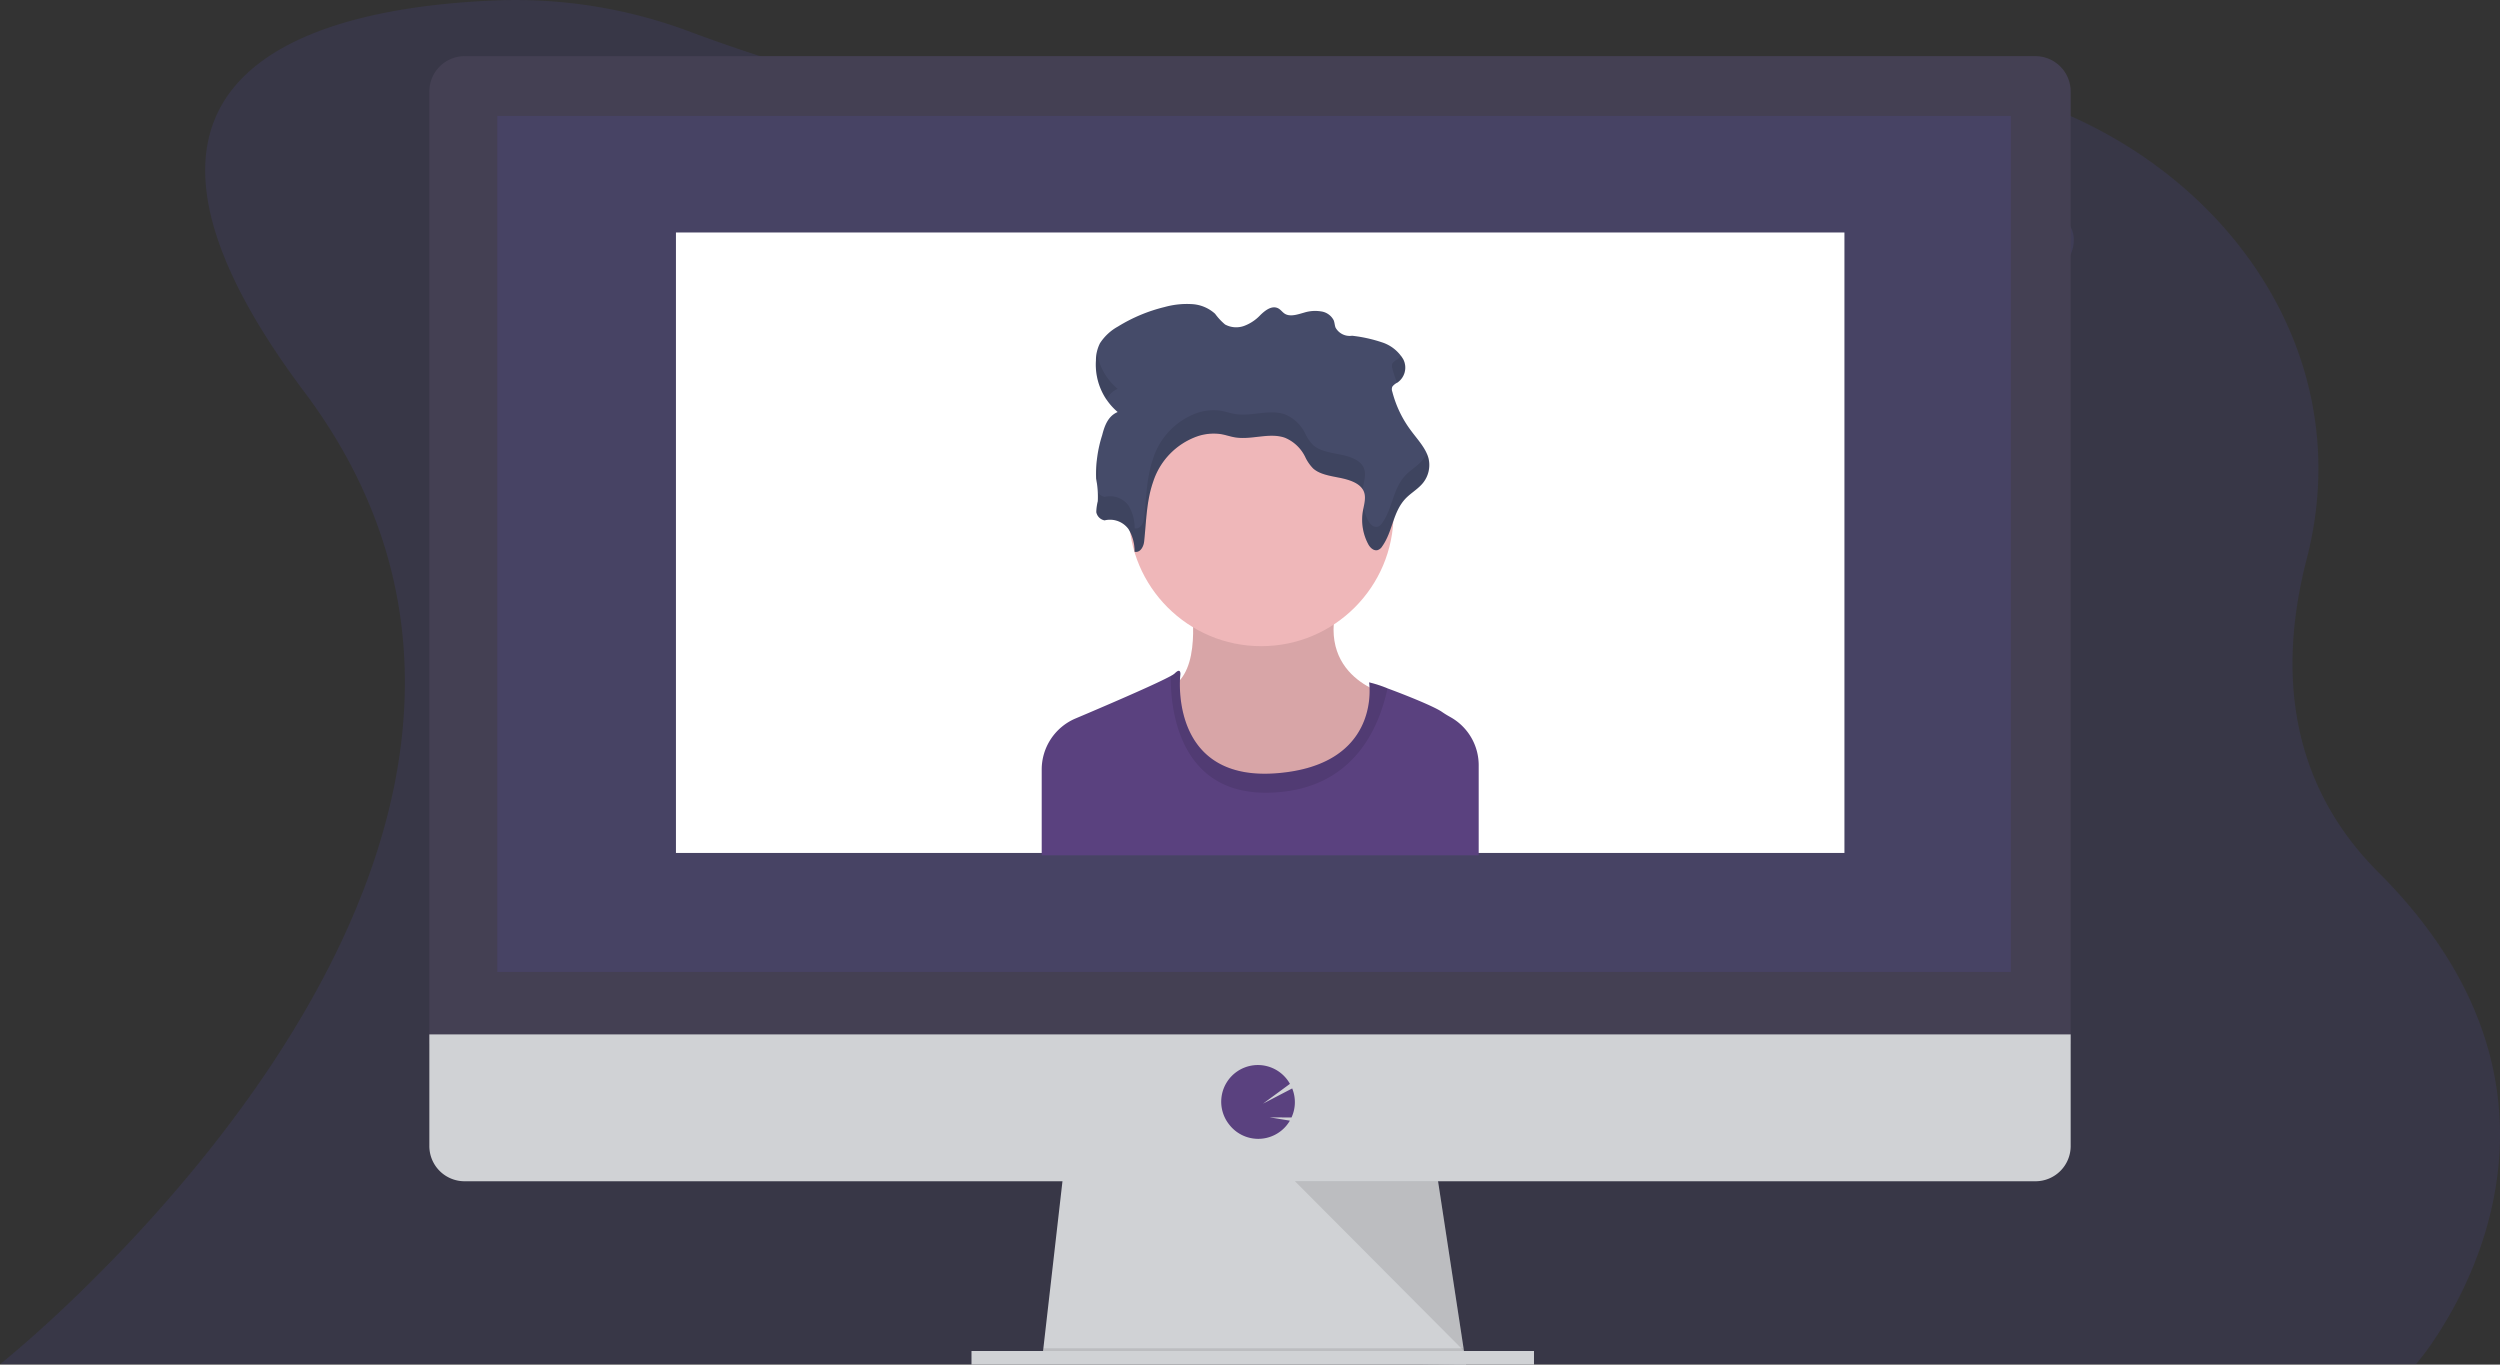 <svg id="Component_1_1" data-name="Component 1 – 1" xmlns="http://www.w3.org/2000/svg" width="457.796" height="249.881" viewBox="0 0 457.796 249.881">
  <rect x="0" y="0" width="457.796" height="249.881" fill="#333333" stroke="none"/>
  <path id="Path_214" data-name="Path 214" d="M480.748,401.4a75.278,75.278,0,0,1-6.533,12.548,54.3,54.3,0,0,1-3.957,5.438l-.044.052H27.8l.08-.056c.4-.311,2.735-2.2,6.369-5.438,2.607-2.325,5.88-5.342,9.554-8.973,30.052-29.558,87.778-99.522,39.7-163.614-44.693-59.582,3.428-70.4,35.171-71.656a90.863,90.863,0,0,1,35.776,5.848,317.539,317.539,0,0,0,76.385,18.033q1.72.2,3.471.374a334.476,334.476,0,0,0,55.645,1.007h0c.545-.028,1.095-.068,1.648-.107a331.109,331.109,0,0,0,54.427-8.424c1.158-.283,2.3-.549,3.439-.8,59.566-13.782,114.478,33.189,100.752,86.274-5.08,19.63-3.79,40.561,13.137,57.488C491.043,357.037,487.671,384.25,480.748,401.4Z" transform="translate(-27.8 -169.628)" fill="#6c63ff" opacity="0.1"/>
  <ellipse id="Ellipse_133" data-name="Ellipse 133" cx="5.593" cy="4.271" rx="5.593" ry="4.271" transform="matrix(0.488, -0.873, 0.873, 0.488, 348.661, 83.742)" fill="#3f3d56"/>
  <ellipse id="Ellipse_134" data-name="Ellipse 134" cx="5.593" cy="4.271" rx="5.593" ry="4.271" transform="matrix(0.488, -0.873, 0.873, 0.488, 351.995, 77.775)" fill="#3f3d56"/>
  <ellipse id="Ellipse_135" data-name="Ellipse 135" cx="5.593" cy="4.271" rx="5.593" ry="4.271" transform="matrix(0.488, -0.873, 0.873, 0.488, 355.333, 71.81)" fill="#3f3d56"/>
  <ellipse id="Ellipse_136" data-name="Ellipse 136" cx="5.593" cy="4.271" rx="5.593" ry="4.271" transform="matrix(0.488, -0.873, 0.873, 0.488, 358.667, 65.839)" fill="#3f3d56"/>
  <ellipse id="Ellipse_137" data-name="Ellipse 137" cx="5.593" cy="4.271" rx="5.593" ry="4.271" transform="matrix(0.488, -0.873, 0.873, 0.488, 362, 59.875)" fill="#3f3d56"/>
  <ellipse id="Ellipse_138" data-name="Ellipse 138" cx="5.593" cy="4.271" rx="5.593" ry="4.271" transform="matrix(0.488, -0.873, 0.873, 0.488, 365.338, 53.908)" fill="#3f3d56"/>
  <ellipse id="Ellipse_139" data-name="Ellipse 139" cx="5.593" cy="4.271" rx="5.593" ry="4.271" transform="matrix(0.488, -0.873, 0.873, 0.488, 368.676, 47.942)" fill="#3f3d56"/>
  <path id="Path_243" data-name="Path 243" d="M562.607,641.968l-77.627-1,.227-1.99,3.754-32.842h68.173l5.016,32.842.382,2.488Z" transform="translate(-294.145 -392.087)" fill="#d0d2d5"/>
  <path id="Path_244" data-name="Path 244" d="M562.531,691.128H523.794l-38.814-.5.227-1.99h76.943Z" transform="translate(-294.145 -441.745)" opacity="0.1"/>
  <rect id="Rectangle_365" data-name="Rectangle 365" width="103.005" height="2.488" transform="translate(177.898 247.393)" fill="#d0d2d5"/>
  <path id="Path_245" data-name="Path 245" d="M525.856,201.963a6.481,6.481,0,0,0-6.445-6.513H231.749a6.481,6.481,0,0,0-6.449,6.513V376.325H525.856Z" transform="translate(-146.678 -185.171)" fill="#444053"/>
  <path id="Path_246" data-name="Path 246" d="M225.3,645.45v20.426a6.445,6.445,0,0,0,6.449,6.465H519.411a6.445,6.445,0,0,0,6.445-6.445V645.45Z" transform="translate(-146.678 -456.031)" fill="#d0d2d5"/>
  <rect id="Rectangle_366" data-name="Rectangle 366" width="277.169" height="156.747" transform="translate(91.063 21.227)" fill="#6c63ff" opacity="0.1"/>
  <path id="Path_247" data-name="Path 247" d="M596.32,673.057a6.724,6.724,0,0,0,5.287-2.564h0a7.227,7.227,0,0,0,.522-.768l-3.686-.605,3.981.028a6.7,6.7,0,0,0,.127-5.323l-5.346,2.787,4.932-3.623a6.716,6.716,0,1,0-11.095,7.484h0a6.715,6.715,0,0,0,5.279,2.584Z" transform="translate(-365.926 -464.513)" fill="#5a417f"/>
  <path id="Path_248" data-name="Path 248" d="M601.23,611.76l30.967,31.1-4.749-31.1Z" transform="translate(-364.117 -395.47)" opacity="0.1"/>
  <rect id="Rectangle_367" data-name="Rectangle 367" width="213.972" height="113.618" transform="translate(123.778 42.573)" fill="#fff"/>
  <path id="Path_256" data-name="Path 256" d="M506.674,444.13s2.13,11.612-2.647,15.4,4.037,26.5,18.678,23.857,20.573-21.712,20.573-21.712-14.642-3.025-9.216-18.424Z" transform="translate(-288.661 -334.324)" fill="#efb7b9"/>
  <path id="Path_257" data-name="Path 257" d="M506.674,444.13s2.13,11.612-2.647,15.4,4.037,26.5,18.678,23.857,20.573-21.712,20.573-21.712-14.642-3.025-9.216-18.424Z" transform="translate(-288.661 -334.324)" opacity="0.1"/>
  <circle id="Ellipse_174" data-name="Ellipse 174" cx="24.232" cy="24.232" r="24.232" transform="translate(206.719 69.861)" fill="#efb7b9"/>
  <path id="Path_258" data-name="Path 258" d="M524.2,495.516v16.473H444.18v-15.72a10.155,10.155,0,0,1,6.194-9.347l2.3-.975c5.8-2.472,12.854-5.541,15.159-6.819a3.792,3.792,0,0,0,.709-.458c1.262-1.262,1.011.378,1.011.378s-.036.31-.06.852c-.135,3.706.4,18.284,17.476,17.07,16.664-1.194,17.4-12.436,17.245-15.744a8.227,8.227,0,0,0-.08-.916,22.844,22.844,0,0,1,3.376,1.1c3.491,1.286,8.623,3.356,10,4.331.43.3.951.617,1.517.932a10.1,10.1,0,0,1,5.175,8.845Z" transform="translate(-253.424 -355.356)" fill="#5a417f"/>
  <path id="Path_259" data-name="Path 259" d="M543.242,481.425c-1.409,6.537-5.836,18.782-21.8,19.108-17,.334-17.982-16.576-17.878-21.373a3.679,3.679,0,0,0,.713-.462c1.262-1.262,1.011.378,1.011.378s-2.146,19.311,17.416,17.914,17.166-16.66,17.166-16.66A19.958,19.958,0,0,1,543.242,481.425Z" transform="translate(-289.162 -355.374)" opacity="0.1"/>
  <path id="Path_260" data-name="Path 260" d="M470.676,349.078a4.189,4.189,0,0,1,4.379,1.592,7.829,7.829,0,0,1,1.119,4.156c1.055.223,1.648-.971,1.744-1.867.4-3.666.418-7.4,1.648-10.935a13.084,13.084,0,0,1,8.049-8.32,9.3,9.3,0,0,1,4.379-.418c.872.147,1.7.45,2.568.593,3.014.5,6.3-.932,9.128.064a7.194,7.194,0,0,1,3.726,3.519,7.678,7.678,0,0,0,1.449,2.106c1.194,1.075,3.089,1.358,4.809,1.7s3.607.92,4.343,2.249c.665,1.194.175,2.588-.048,3.893a9.506,9.506,0,0,0,.983,6.011c.318.605.963,1.29,1.724,1.095a1.521,1.521,0,0,0,.824-.669c1.99-2.787,1.927-6.4,4.407-8.889.832-.832,1.9-1.485,2.711-2.333a5.247,5.247,0,0,0,1.405-4.777c-.446-1.915-1.99-3.511-3.213-5.175a20.3,20.3,0,0,1-3.443-7.146,1.273,1.273,0,0,1,0-.932,2.5,2.5,0,0,1,.88-.72,3.328,3.328,0,0,0,1.143-4.252,7.016,7.016,0,0,0-3.957-3.161,26.351,26.351,0,0,0-5.438-1.194,2.954,2.954,0,0,1-3.025-1.493c-.167-.434-.167-.9-.338-1.338a3.066,3.066,0,0,0-2.3-1.624,6.768,6.768,0,0,0-3.113.219c-1.147.322-2.476.8-3.475.247-.525-.3-.82-.84-1.385-1.083-1.147-.49-2.357.5-3.185,1.314a7.843,7.843,0,0,1-2.878,1.931,4.274,4.274,0,0,1-3.559-.235,11.221,11.221,0,0,1-1.827-1.963,6.873,6.873,0,0,0-4.323-1.771A15.278,15.278,0,0,0,481.7,310a29.554,29.554,0,0,0-8.579,3.583,9.212,9.212,0,0,0-3.288,3.057,6.939,6.939,0,0,0-.74,3.153,11.39,11.39,0,0,0,3.981,9.443c-1.807.756-2.42,2.607-2.842,4.252a23.321,23.321,0,0,0-1.1,7.962,17.488,17.488,0,0,1,.3,4.136,8.942,8.942,0,0,0-.271,1.99A1.9,1.9,0,0,0,470.676,349.078Z" transform="translate(-268.407 -253.787)" fill="#454b69"/>
  <g id="Group_80" data-name="Group 80" transform="translate(200.669 64.471)" opacity="0.1">
    <path id="Path_261" data-name="Path 261" d="M603.423,378.18a5.71,5.71,0,0,1-1.047,1.541c-.8.848-1.879,1.5-2.711,2.337-2.48,2.484-2.428,6.111-4.407,8.889a1.513,1.513,0,0,1-.824.665c-.76.2-1.405-.49-1.724-1.095a9.679,9.679,0,0,1-.864-2.329q-.064.3-.119.609a9.507,9.507,0,0,0,.983,6.011c.319.605.963,1.29,1.724,1.095a1.521,1.521,0,0,0,.824-.669c1.99-2.787,1.927-6.4,4.407-8.889.832-.832,1.9-1.485,2.711-2.333a5.247,5.247,0,0,0,1.405-4.777A5.74,5.74,0,0,0,603.423,378.18Z" transform="translate(-542.826 -359.629)"/>
    <path id="Path_262" data-name="Path 262" d="M606.246,333.977a2.444,2.444,0,0,0-.88.717,1.274,1.274,0,0,0,0,.932,19.468,19.468,0,0,0,.88,2.647h0a3.328,3.328,0,0,0,1.127-4.3,4.367,4.367,0,0,0-.4-.677A3.32,3.32,0,0,1,606.246,333.977Z" transform="translate(-551.06 -332.615)"/>
    <path id="Path_263" data-name="Path 263" d="M473.074,338.308a10.808,10.808,0,0,1-3.8-6.728,9.552,9.552,0,0,0-.175,1.592,12.114,12.114,0,0,0,1.911,7.166,4.072,4.072,0,0,1,2.066-2.03Z" transform="translate(-469.081 -331.58)"/>
    <path id="Path_264" data-name="Path 264" d="M518.1,372.566c.223-1.306.713-2.7.048-3.893-.736-1.33-2.619-1.915-4.343-2.249s-3.607-.621-4.809-1.7a7.675,7.675,0,0,1-1.449-2.106,7.136,7.136,0,0,0-3.726-3.519c-2.83-1-6.115.434-9.128-.064-.872-.143-1.7-.446-2.568-.593a9.3,9.3,0,0,0-4.379.4,13.066,13.066,0,0,0-8.049,8.32c-1.23,3.543-1.258,7.269-1.648,10.935-.1.9-.689,2.09-1.744,1.867a7.9,7.9,0,0,0-1.119-4.156,4.159,4.159,0,0,0-4.379-1.592,2.11,2.11,0,0,1-1.226-.8,6.7,6.7,0,0,1-.024,1.592,8.938,8.938,0,0,0-.271,1.99,1.9,1.9,0,0,0,1.513,1.5,4.189,4.189,0,0,1,4.379,1.592,7.829,7.829,0,0,1,1.119,4.156c1.055.223,1.648-.971,1.744-1.867.4-3.666.418-7.4,1.648-10.935a13.084,13.084,0,0,1,8.049-8.32,9.3,9.3,0,0,1,4.379-.418c.872.147,1.7.45,2.568.593,3.014.5,6.3-.932,9.128.064a7.2,7.2,0,0,1,3.726,3.519A7.678,7.678,0,0,0,508.988,369c1.194,1.075,3.089,1.357,4.809,1.7s3.467.88,4.256,2.114C518.073,372.742,518.085,372.654,518.1,372.566Z" transform="translate(-469.2 -347.69)"/>
    <path id="Path_265" data-name="Path 265" d="M469.464,384.642a11.2,11.2,0,0,0-.191-3.232,14.411,14.411,0,0,0-.111,3.388c.024.291.064.577.1.868C469.313,385.323,469.4,384.985,469.464,384.642Z" transform="translate(-469.098 -361.573)"/>
  </g>
</svg>
